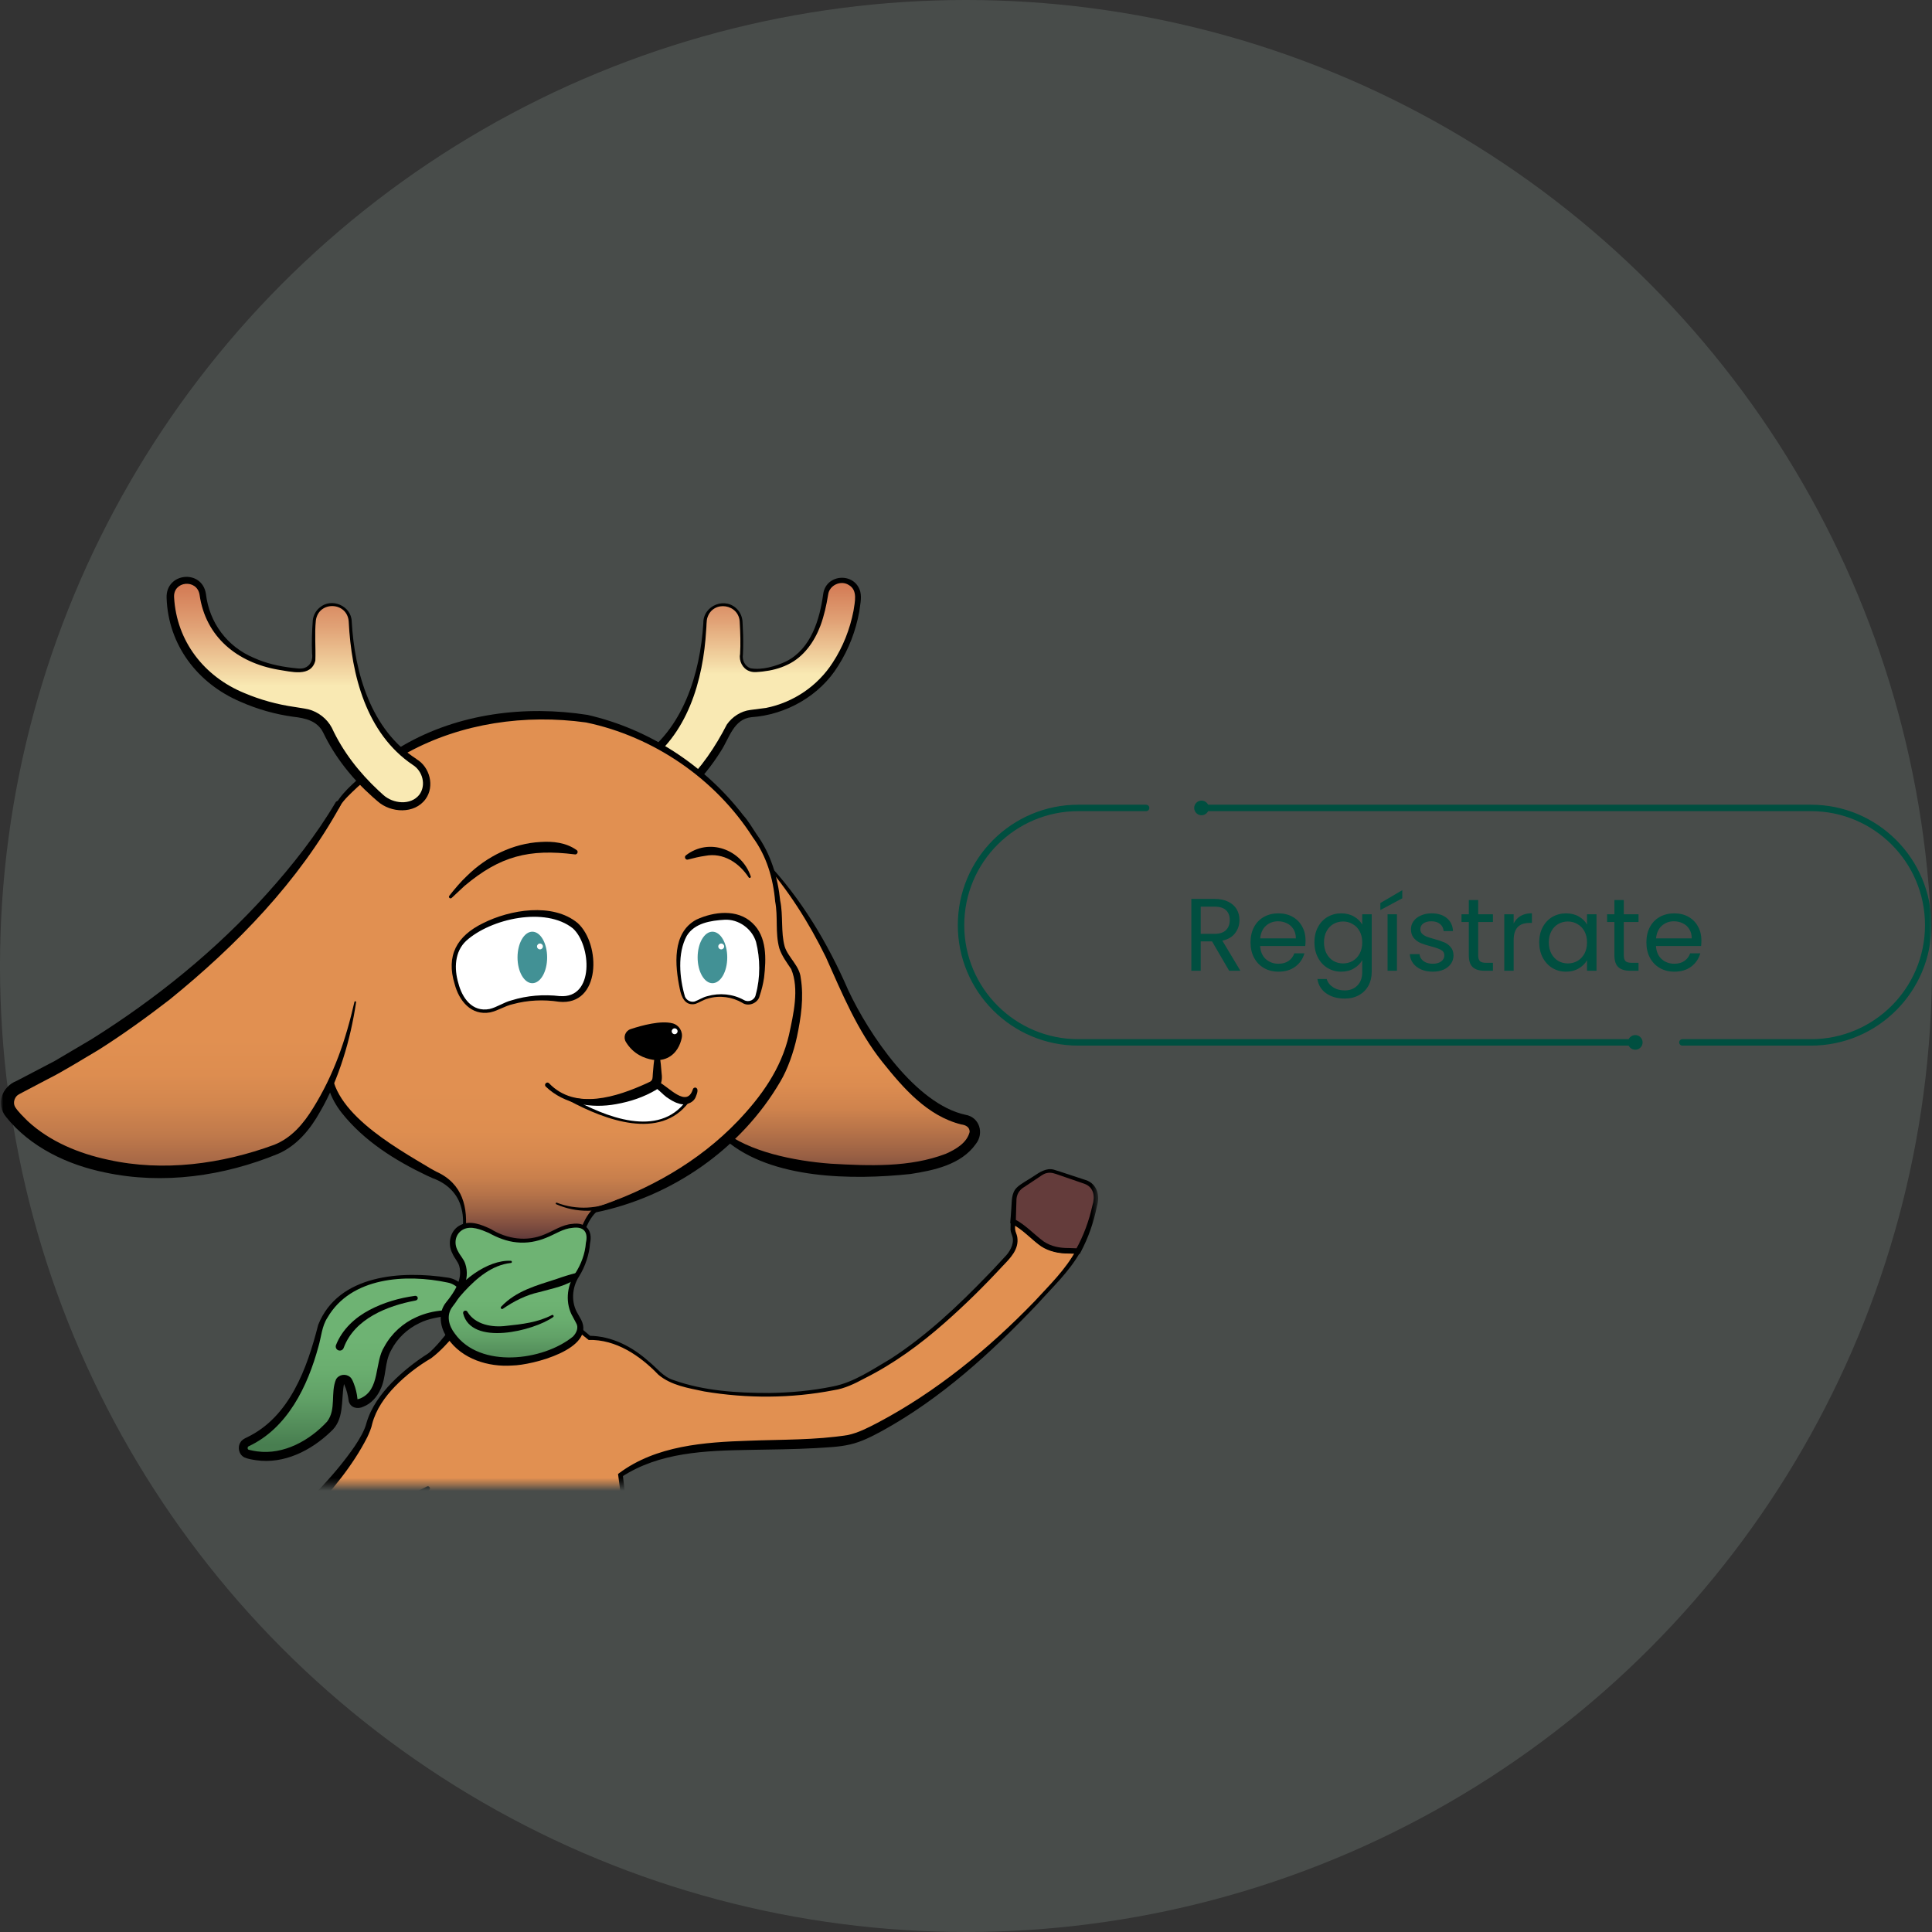 <svg width="300" height="300" viewBox="0 0 300 300" fill="none" xmlns="http://www.w3.org/2000/svg">
<rect x="0" y="0" width="300" height="300" fill="#333333" stroke="none"/>
<circle cx="150" cy="150" r="150" fill="#C4DDD1" fill-opacity="0.15"/>
<mask id="mask0_1026_2796" style="mask-type:alpha" maskUnits="userSpaceOnUse" x="0" y="0" width="300" height="300">
<rect width="300" height="300" fill="#D9D9D9"/>
</mask>
<g mask="url(#mask0_1026_2796)">
<path d="M253.24 161.863H167.433C157.379 161.863 149.229 153.713 149.229 143.659V143.659C149.229 133.606 157.379 125.455 167.433 125.455H177.967M261.241 161.863H281.209C291.263 161.863 299.413 153.713 299.413 143.659V143.659C299.413 133.606 291.263 125.455 281.209 125.455H186.898" stroke="#004F40" stroke-linecap="round"/>
<ellipse cx="186.572" cy="125.455" rx="1.138" ry="1.138" fill="#004F40"/>
<circle cx="253.923" cy="161.863" r="1.138" fill="#004F40"/>
<path d="M190.862 150.737L188.206 146.177H186.446V150.737H184.99V139.585H188.59C189.433 139.585 190.142 139.729 190.718 140.017C191.305 140.305 191.742 140.694 192.03 141.185C192.318 141.676 192.462 142.236 192.462 142.865C192.462 143.633 192.238 144.31 191.79 144.897C191.353 145.484 190.692 145.873 189.806 146.065L192.606 150.737H190.862ZM186.446 145.009H188.59C189.38 145.009 189.972 144.817 190.366 144.433C190.761 144.038 190.958 143.516 190.958 142.865C190.958 142.204 190.761 141.692 190.366 141.329C189.982 140.966 189.39 140.785 188.59 140.785H186.446V145.009ZM202.725 146.017C202.725 146.294 202.709 146.588 202.677 146.897H195.669C195.722 147.761 196.015 148.438 196.549 148.929C197.093 149.409 197.749 149.649 198.517 149.649C199.146 149.649 199.669 149.505 200.085 149.217C200.511 148.918 200.81 148.524 200.981 148.033H202.549C202.314 148.876 201.845 149.564 201.141 150.097C200.437 150.62 199.562 150.881 198.517 150.881C197.685 150.881 196.938 150.694 196.277 150.321C195.626 149.948 195.114 149.42 194.741 148.737C194.367 148.044 194.181 147.244 194.181 146.337C194.181 145.43 194.362 144.636 194.725 143.953C195.087 143.27 195.594 142.748 196.245 142.385C196.906 142.012 197.663 141.825 198.517 141.825C199.349 141.825 200.085 142.006 200.725 142.369C201.365 142.732 201.855 143.233 202.197 143.873C202.549 144.502 202.725 145.217 202.725 146.017ZM201.221 145.713C201.221 145.158 201.098 144.684 200.853 144.289C200.607 143.884 200.271 143.58 199.845 143.377C199.429 143.164 198.965 143.057 198.453 143.057C197.717 143.057 197.087 143.292 196.565 143.761C196.053 144.23 195.759 144.881 195.685 145.713H201.221ZM208.263 141.825C209.02 141.825 209.681 141.99 210.247 142.321C210.823 142.652 211.249 143.068 211.527 143.569V141.969H212.999V150.929C212.999 151.729 212.828 152.438 212.487 153.057C212.145 153.686 211.655 154.177 211.015 154.529C210.385 154.881 209.649 155.057 208.807 155.057C207.655 155.057 206.695 154.785 205.927 154.241C205.159 153.697 204.705 152.956 204.567 152.017H206.007C206.167 152.55 206.497 152.977 206.999 153.297C207.5 153.628 208.103 153.793 208.807 153.793C209.607 153.793 210.257 153.542 210.759 153.041C211.271 152.54 211.527 151.836 211.527 150.929V149.089C211.239 149.601 210.812 150.028 210.247 150.369C209.681 150.71 209.02 150.881 208.263 150.881C207.484 150.881 206.775 150.689 206.135 150.305C205.505 149.921 205.009 149.382 204.647 148.689C204.284 147.996 204.103 147.206 204.103 146.321C204.103 145.425 204.284 144.641 204.647 143.969C205.009 143.286 205.505 142.758 206.135 142.385C206.775 142.012 207.484 141.825 208.263 141.825ZM211.527 146.337C211.527 145.676 211.393 145.1 211.127 144.609C210.86 144.118 210.497 143.745 210.039 143.489C209.591 143.222 209.095 143.089 208.551 143.089C208.007 143.089 207.511 143.217 207.063 143.473C206.615 143.729 206.257 144.102 205.991 144.593C205.724 145.084 205.591 145.66 205.591 146.321C205.591 146.993 205.724 147.58 205.991 148.081C206.257 148.572 206.615 148.95 207.063 149.217C207.511 149.473 208.007 149.601 208.551 149.601C209.095 149.601 209.591 149.473 210.039 149.217C210.497 148.95 210.86 148.572 211.127 148.081C211.393 147.58 211.527 146.998 211.527 146.337ZM216.915 141.969V150.737H215.459V141.969H216.915ZM217.747 139.489L214.339 141.313V140.225L217.747 138.225V139.489ZM222.501 150.881C221.829 150.881 221.226 150.769 220.693 150.545C220.159 150.31 219.738 149.99 219.429 149.585C219.119 149.169 218.949 148.694 218.917 148.161H220.421C220.463 148.598 220.666 148.956 221.029 149.233C221.402 149.51 221.887 149.649 222.485 149.649C223.039 149.649 223.477 149.526 223.797 149.281C224.117 149.036 224.277 148.726 224.277 148.353C224.277 147.969 224.106 147.686 223.765 147.505C223.423 147.313 222.895 147.126 222.181 146.945C221.53 146.774 220.997 146.604 220.581 146.433C220.175 146.252 219.823 145.99 219.525 145.649C219.237 145.297 219.093 144.838 219.093 144.273C219.093 143.825 219.226 143.414 219.493 143.041C219.759 142.668 220.138 142.374 220.629 142.161C221.119 141.937 221.679 141.825 222.309 141.825C223.279 141.825 224.063 142.07 224.661 142.561C225.258 143.052 225.578 143.724 225.621 144.577H224.165C224.133 144.118 223.946 143.75 223.605 143.473C223.274 143.196 222.826 143.057 222.261 143.057C221.738 143.057 221.322 143.169 221.013 143.393C220.703 143.617 220.549 143.91 220.549 144.273C220.549 144.561 220.639 144.801 220.821 144.993C221.013 145.174 221.247 145.324 221.525 145.441C221.813 145.548 222.207 145.67 222.709 145.809C223.338 145.98 223.85 146.15 224.245 146.321C224.639 146.481 224.975 146.726 225.253 147.057C225.541 147.388 225.69 147.82 225.701 148.353C225.701 148.833 225.567 149.265 225.301 149.649C225.034 150.033 224.655 150.337 224.165 150.561C223.685 150.774 223.13 150.881 222.501 150.881ZM229.532 143.169V148.337C229.532 148.764 229.623 149.068 229.804 149.249C229.985 149.42 230.3 149.505 230.748 149.505H231.82V150.737H230.508C229.697 150.737 229.089 150.55 228.684 150.177C228.279 149.804 228.076 149.19 228.076 148.337V143.169H226.94V141.969H228.076V139.761H229.532V141.969H231.82V143.169H229.532ZM235.04 143.393C235.296 142.892 235.659 142.502 236.128 142.225C236.608 141.948 237.189 141.809 237.872 141.809V143.313H237.488C235.856 143.313 235.04 144.198 235.04 145.969V150.737H233.584V141.969H235.04V143.393ZM239.009 146.321C239.009 145.425 239.19 144.641 239.553 143.969C239.916 143.286 240.412 142.758 241.041 142.385C241.681 142.012 242.39 141.825 243.169 141.825C243.937 141.825 244.604 141.99 245.169 142.321C245.734 142.652 246.156 143.068 246.433 143.569V141.969H247.905V150.737H246.433V149.105C246.145 149.617 245.713 150.044 245.137 150.385C244.572 150.716 243.91 150.881 243.153 150.881C242.374 150.881 241.67 150.689 241.041 150.305C240.412 149.921 239.916 149.382 239.553 148.689C239.19 147.996 239.009 147.206 239.009 146.321ZM246.433 146.337C246.433 145.676 246.3 145.1 246.033 144.609C245.766 144.118 245.404 143.745 244.945 143.489C244.497 143.222 244.001 143.089 243.457 143.089C242.913 143.089 242.417 143.217 241.969 143.473C241.521 143.729 241.164 144.102 240.897 144.593C240.63 145.084 240.497 145.66 240.497 146.321C240.497 146.993 240.63 147.58 240.897 148.081C241.164 148.572 241.521 148.95 241.969 149.217C242.417 149.473 242.913 149.601 243.457 149.601C244.001 149.601 244.497 149.473 244.945 149.217C245.404 148.95 245.766 148.572 246.033 148.081C246.3 147.58 246.433 146.998 246.433 146.337ZM252.141 143.169V148.337C252.141 148.764 252.232 149.068 252.413 149.249C252.595 149.42 252.909 149.505 253.357 149.505H254.429V150.737H253.117C252.307 150.737 251.699 150.55 251.293 150.177C250.888 149.804 250.685 149.19 250.685 148.337V143.169H249.549V141.969H250.685V139.761H252.141V141.969H254.429V143.169H252.141ZM264.194 146.017C264.194 146.294 264.178 146.588 264.146 146.897H257.138C257.191 147.761 257.484 148.438 258.018 148.929C258.562 149.409 259.218 149.649 259.986 149.649C260.615 149.649 261.138 149.505 261.554 149.217C261.98 148.918 262.279 148.524 262.45 148.033H264.018C263.783 148.876 263.314 149.564 262.61 150.097C261.906 150.62 261.031 150.881 259.986 150.881C259.154 150.881 258.407 150.694 257.746 150.321C257.095 149.948 256.583 149.42 256.21 148.737C255.836 148.044 255.65 147.244 255.65 146.337C255.65 145.43 255.831 144.636 256.194 143.953C256.556 143.27 257.063 142.748 257.714 142.385C258.375 142.012 259.132 141.825 259.986 141.825C260.818 141.825 261.554 142.006 262.194 142.369C262.834 142.732 263.324 143.233 263.666 143.873C264.018 144.502 264.194 145.217 264.194 146.017ZM262.69 145.713C262.69 145.158 262.567 144.684 262.322 144.289C262.076 143.884 261.74 143.58 261.314 143.377C260.898 143.164 260.434 143.057 259.922 143.057C259.186 143.057 258.556 143.292 258.034 143.761C257.522 144.23 257.228 144.881 257.154 145.713H262.69Z" fill="#004F40"/>
<mask id="mask1_1026_2796" style="mask-type:luminance" maskUnits="userSpaceOnUse" x="0" y="79" width="171" height="152">
<path d="M170.503 79.079H0V230.54H170.503V79.079Z" fill="white"/>
</mask>
<g mask="url(#mask1_1026_2796)">
<path d="M99.489 118.323C102.595 116.366 108.807 110.702 109.492 96.513C109.563 95.033 110.799 93.873 112.284 93.873C113.762 93.873 114.99 95.019 115.075 96.492C115.175 98.121 115.24 100.213 115.111 101.885C115.011 103.138 116.061 104.191 117.324 104.113C121.915 103.835 126.856 102.049 128.205 92.286C128.377 91.034 129.441 90.102 130.712 90.102C132.154 90.102 133.31 91.297 133.239 92.727C133.003 97.787 129.362 109.791 116.817 110.773C115.097 110.908 113.633 112.054 112.898 113.612C111.748 116.06 109.385 119.952 104.815 123.916C103.587 124.983 101.917 125.467 100.339 125.069C99.296 124.805 98.275 124.186 97.811 122.842C97.226 121.148 97.968 119.284 99.489 118.323Z" fill="url(#paint0_linear_1026_2796)"/>
<path d="M99.146 117.796C106.065 113.321 108.721 104.618 109.213 96.769C109.156 93.973 112.733 92.571 114.568 94.713C115.039 95.239 115.289 95.965 115.304 96.648C115.382 97.965 115.425 99.281 115.396 100.605L115.361 101.594C115.211 102.519 115.646 103.43 116.524 103.764C118.274 104.106 120.466 103.451 122.051 102.711C125.942 100.761 127.291 96.2 127.834 92.187C128.305 89.063 132.775 88.835 133.589 91.888C133.831 92.912 133.539 93.994 133.424 95.004C132.875 97.972 131.789 100.832 130.154 103.387C127.32 108.019 122.065 111.001 116.682 111.364C113.904 111.663 113.254 114.609 111.962 116.594C110.548 118.871 108.849 120.97 106.929 122.834C105.9 123.774 104.979 124.827 103.644 125.382C101.624 126.286 98.753 125.859 97.568 123.809C96.333 121.788 97.161 118.985 99.153 117.789L99.146 117.796ZM99.817 118.857C96.283 121.44 99.139 125.908 103.137 124.222C104.258 123.752 105.129 122.749 106.029 121.931C108.906 119.234 111.077 115.968 112.869 112.495C113.704 111.3 115.039 110.417 116.532 110.239C116.881 110.197 118.631 109.962 118.945 109.926C123.193 109.08 126.984 106.518 129.326 102.853C130.904 100.441 131.982 97.68 132.532 94.848C132.725 93.496 133.246 91.653 131.782 90.828C130.554 90.052 128.791 90.87 128.598 92.308C128.334 93.944 127.977 95.588 127.398 97.153C126.449 99.658 124.785 102.042 122.293 103.209C121.073 103.807 119.744 104.127 118.416 104.276C117.724 104.333 117.01 104.476 116.346 104.205C115.296 103.814 114.718 102.618 114.918 101.572C115.011 99.943 114.961 98.306 114.868 96.677C114.832 93.773 110.748 93.126 109.849 95.894C109.677 96.371 109.72 97.267 109.656 97.794C109.206 105.65 106.743 114.267 99.817 118.871V118.857Z" fill="black"/>
<path d="M118.224 133.252C118.224 133.252 125.349 140.247 130.611 152.621C132.703 157.531 135.459 162.149 138.944 166.198C142.078 169.842 145.948 173.264 149.775 173.898C151.003 174.097 151.731 175.363 151.231 176.502C150.146 178.95 146.119 182.237 132.161 181.803C132.161 181.803 117.41 181.803 111.862 175.598C111.862 175.598 106.722 149.433 118.224 133.252Z" fill="url(#paint1_linear_1026_2796)"/>
<path d="M118.209 133.095C118.295 133.11 118.409 133.209 118.474 133.273C118.545 133.337 118.809 133.615 118.88 133.686C124.385 139.471 128.548 146.466 131.711 153.746C134.895 160.57 142.199 171.464 149.939 173.108C152.109 173.485 152.852 175.983 151.517 177.648C149.246 180.864 144.969 181.746 141.357 182.301C132.403 183.248 119.816 183.148 112.676 177.029C112.276 176.609 111.905 176.175 111.519 175.755C110.884 172.09 110.57 168.404 110.455 164.704C110.234 153.817 111.634 142.125 118.209 133.088V133.095ZM118.238 133.401C110.241 145.726 109.956 161.445 112.219 175.52C116.167 178.822 123.314 180.28 129.012 180.7C134.931 181.035 141.264 181.305 146.861 179.163C148.418 178.473 150.139 177.477 150.567 175.769C150.581 175.001 149.932 174.687 149.26 174.602C143.984 173.286 140.25 168.945 137.008 164.896C133.11 160.015 130.747 154.222 128.227 148.601C125.592 143.236 122.358 138.112 118.374 133.636L118.245 133.494C118.231 133.48 118.188 133.43 118.195 133.437C118.195 133.437 118.224 133.43 118.238 133.401Z" fill="black"/>
<path d="M52.145 125.652C52.409 125.033 52.766 124.457 53.216 123.944C56.179 120.579 68.481 108.546 90.578 111.492C90.578 111.492 107.864 114.018 118.052 131.082C119.316 133.195 120.144 135.543 120.501 137.977C120.787 139.941 121.087 142.246 121.073 143.321C121.03 147.007 121.437 147.633 123.236 150.152C125.042 152.671 123.571 162.804 120.53 167.593C120.53 167.593 112.59 182.7 92.385 187.909C92.385 187.909 91.342 188.741 90.443 191.125C89.707 193.075 88.465 194.79 86.816 196.078C82.81 199.201 77.077 198.789 73.557 195.124C72.457 193.978 71.929 192.413 72.086 190.833C72.336 188.371 71.993 184.557 68.024 182.693C68.024 182.693 49.082 174.061 51.245 164.889L49.089 164.426C42.699 163.06 39.136 156.222 41.685 150.223L52.145 125.645V125.652Z" fill="url(#paint2_linear_1026_2796)"/>
<path d="M51.809 125.517C52.823 123.233 54.908 121.653 56.686 119.974C58.535 118.373 60.556 116.957 62.669 115.711C71.237 110.773 81.525 109.499 91.228 111.008C100.817 113.2 109.463 118.85 115.418 126.606C116.153 127.381 116.91 128.712 117.517 129.594C119.681 132.59 120.78 136.234 121.151 139.87C121.63 142.14 121.23 144.758 121.844 146.971C122.351 148.629 124.157 149.967 124.336 151.831C124.843 154.898 124.379 158.022 123.743 161.032C123.243 163.338 122.315 166.035 121.166 167.949C115.061 178.409 104.294 185.859 92.456 188.271L92.592 188.2C92.171 188.57 91.771 189.147 91.45 189.702C90.536 191.509 89.858 193.523 88.372 194.982C84.588 199.251 77.534 199.458 73.557 195.359C72.543 194.398 71.958 193.032 71.872 191.644C71.879 190.278 72.022 188.976 71.658 187.66C71.123 185.361 69.388 183.739 67.224 182.963L66.289 182.543C61.327 180.181 56.536 177.178 53.066 172.809C51.345 170.624 50.096 167.621 50.953 164.839L51.181 165.195L49.739 164.882L49.018 164.725C45.812 164.014 42.949 161.786 41.614 158.776C40.514 156.499 40.321 153.824 40.993 151.404C41.856 148.914 50.61 128.449 51.816 125.524L51.809 125.517ZM52.48 125.802C51.217 128.797 42.428 148.992 41.528 151.547C41.142 152.92 41.042 154.4 41.242 155.809C41.878 160.207 45.498 163.644 49.86 164.305C50.11 164.362 51.381 164.619 51.567 164.668C50.367 172.14 61.362 178.139 66.86 181.447L67.738 181.931C71.858 183.774 72.751 187.524 72.244 191.63C72.451 195.772 77.27 198.162 81.018 197.992C85.074 197.871 88.644 194.982 90.043 191.267C90.543 189.944 91.078 188.67 92.149 187.631C92.164 187.595 92.264 187.574 92.292 187.56C100.617 184.835 108.478 180.444 114.554 174.09C118.224 170.247 121.287 165.971 122.508 160.726C123.193 157.538 124.143 153.553 122.858 150.486C122.215 149.505 121.423 148.501 121.009 147.242C120.345 144.78 120.837 142.446 120.366 139.969C120.059 136.39 119.031 132.918 116.882 130C111.113 120.956 101.495 114.367 90.993 112.182C81.582 110.88 71.687 112.267 63.297 116.85C60.156 118.529 57.143 120.564 54.601 123.076C53.766 123.895 52.93 124.713 52.473 125.802H52.48Z" fill="black"/>
<path d="M52.509 124.798C52.509 124.798 38.872 151.163 2.566 168.973C1.152 169.671 0.717 171.478 1.681 172.716C4.337 176.118 10.884 181.739 25.264 182.017C25.264 182.017 34.138 181.91 42.42 178.644C44.47 177.833 46.255 176.481 47.568 174.716C49.889 171.599 53.316 165.579 55.172 155.589" fill="url(#paint3_linear_1026_2796)"/>
<path d="M52.909 125.012C46.397 136.86 36.773 146.758 26.32 155.233C22.879 157.894 18.952 160.726 15.289 163.032C13.104 164.32 9.734 166.412 7.485 167.529L3.494 169.628L3.001 169.891C2.287 170.226 1.959 171.179 2.33 171.862C2.823 172.659 3.658 173.428 4.315 174.097C7.757 177.27 12.226 179.106 16.767 180.081C25.349 181.995 34.41 180.764 42.585 177.761C45.291 176.68 47.154 174.467 48.654 172.005C50.196 169.521 51.488 166.86 52.53 164.099C53.573 161.338 54.373 158.478 55.036 155.581C55.051 155.51 55.122 155.468 55.194 155.482C55.265 155.496 55.308 155.56 55.294 155.631C54.851 158.577 54.201 161.509 53.287 164.362C52.38 167.223 51.224 170.019 49.696 172.638C48.189 175.349 46.126 177.875 43.206 179.156C34.767 182.636 25.306 183.981 16.339 182.067C10.527 180.892 4.686 178.139 0.924 173.414C-0.661 171.443 0.295 168.724 2.594 167.835C3.937 167.13 7.207 165.423 8.499 164.747C9.691 164.049 12.99 162.092 14.232 161.359C24.264 155.069 33.531 147.562 41.464 138.753C45.419 134.355 49.125 129.651 52.116 124.585C52.245 124.371 52.523 124.3 52.737 124.428C52.944 124.549 53.023 124.813 52.909 125.026V125.012Z" fill="black"/>
<path d="M69.566 198.782C65.625 198.063 54.608 196.853 50.317 204.695C49.931 205.399 49.681 206.161 49.51 206.943C48.832 210.11 46.033 220.606 38.365 223.943C37.515 224.313 37.572 225.544 38.472 225.786C41.164 226.512 45.733 226.612 50.817 221.816C51.759 220.926 52.309 219.695 52.359 218.407C52.402 217.297 52.495 215.888 52.702 214.785C52.83 214.102 53.78 213.988 54.065 214.629C54.387 215.347 54.708 216.287 54.801 217.297C54.844 217.745 55.251 218.058 55.693 217.952C56.836 217.681 58.763 216.628 59.227 212.622C59.349 211.569 59.62 210.537 60.099 209.591C60.948 207.911 62.647 205.712 65.939 204.567C66.838 204.254 67.774 204.062 68.723 203.969C70.037 203.841 73.1 203.286 72.193 200.895C71.772 199.778 70.744 198.995 69.566 198.782Z" fill="url(#paint4_linear_1026_2796)"/>
<path d="M69.502 199.152C63.04 197.778 54.508 198.291 50.852 204.595C49.967 205.94 49.896 207.598 49.439 209.121C47.775 215.248 44.655 221.773 38.586 224.591C38.379 224.719 38.422 225.096 38.651 225.124L38.829 225.167C39.2 225.245 39.579 225.338 39.95 225.373C44.048 225.921 48.075 223.694 50.795 220.741C52.259 218.82 51.274 216.287 52.195 214.145C52.645 213.426 53.673 213.262 54.337 213.81C54.651 214.052 54.794 214.479 54.929 214.806C55.229 215.582 55.436 216.407 55.508 217.24C55.508 217.268 55.529 217.276 55.529 217.276C55.665 217.247 55.8 217.204 55.929 217.155C59.099 215.817 58.085 211.583 59.699 209.071C60.798 207.057 62.59 205.435 64.675 204.517C65.96 203.933 67.36 203.592 68.759 203.485C69.837 203.343 71.387 203.151 71.858 202.076C72.201 200.731 70.816 199.372 69.495 199.152H69.502ZM69.637 198.404C71.408 198.689 73.186 200.418 72.686 202.354C72.215 203.642 70.865 204.026 69.709 204.296C68.138 204.524 66.546 204.73 65.118 205.456C63.247 206.339 61.698 207.812 60.755 209.626C59.649 211.554 60.049 213.81 59.035 215.838C58.528 216.906 57.657 217.945 56.436 218.421C55.55 218.862 54.444 218.628 54.158 217.603C54.023 216.628 53.844 215.852 53.444 214.97C53.409 214.885 53.409 214.899 53.416 214.906C53.437 214.92 53.416 214.906 53.409 214.913C53.43 214.913 53.43 214.842 53.394 215.027C52.952 217.482 53.501 220.435 51.359 222.306C48.325 225.231 44.105 227.38 39.764 226.74C39.165 226.647 38.515 226.555 37.951 226.306C37.087 225.879 36.823 224.705 37.365 223.922C37.572 223.58 37.951 223.381 38.294 223.217C44.991 220.051 47.697 212.437 49.41 205.72C52.538 197.871 62.383 197.273 69.63 198.404H69.637Z" fill="black"/>
<path d="M64.547 201.941C60.134 202.759 55.044 204.78 53.373 209.277C53.266 209.619 52.887 209.804 52.545 209.676C52.209 209.555 52.045 209.178 52.18 208.843C53.137 206.424 55.122 204.595 57.378 203.407C59.599 202.247 61.983 201.55 64.461 201.215C64.661 201.194 64.839 201.329 64.868 201.528C64.897 201.728 64.746 201.913 64.547 201.934V201.941Z" fill="black"/>
<path d="M86.873 155.112C88.979 155.404 90.935 153.966 91.356 151.888C91.492 151.212 91.563 150.508 91.563 149.796C91.563 149.583 91.556 149.376 91.542 149.17C91.478 148.053 91.235 146.978 90.842 145.975C90.207 144.36 88.915 143.086 87.265 142.524C84.952 141.741 81.989 141.634 78.912 142.374C76.42 142.979 74.249 144.047 72.614 145.363C71.279 146.438 70.451 148.053 70.444 149.768C70.444 149.775 70.444 149.782 70.444 149.796C70.444 151.703 70.958 153.496 71.85 155.034C71.858 155.048 71.865 155.062 71.872 155.069C72.936 156.898 75.285 157.524 77.17 156.556C79.133 155.546 81.639 154.941 84.381 154.941C85.23 154.941 86.066 154.998 86.865 155.112H86.873Z" fill="white"/>
<path d="M86.937 154.671C92.349 155.098 91.814 146.729 88.95 144.153C84.674 140.752 76.227 142.631 72.4 146.082C70.587 147.761 70.501 150.408 71.172 152.657C71.758 154.969 73.336 157.204 76.013 156.677C77.148 156.421 78.255 155.624 79.433 155.332C81.846 154.578 84.424 154.379 86.944 154.678L86.937 154.671ZM86.816 155.553C84.431 155.183 81.953 155.29 79.619 155.93C78.369 156.208 77.391 156.919 76.113 157.204C73.15 157.737 71.287 155.404 70.601 152.813C69.23 148.387 70.937 145.342 74.999 143.356C79.176 141.243 85.83 140.112 89.707 143.335C93.334 146.637 93.32 156.193 86.816 155.553Z" fill="black"/>
<path d="M96.205 186.927C93.113 188.343 89.472 188.371 86.373 186.998C86.309 186.969 86.273 186.891 86.302 186.827C86.331 186.756 86.409 186.727 86.473 186.756C89.472 187.93 92.999 187.759 95.855 186.286C96.283 186.03 96.662 186.699 96.205 186.927Z" fill="black"/>
<path d="M82.66 152.671C83.93 152.671 84.959 150.881 84.959 148.672C84.959 146.463 83.93 144.673 82.66 144.673C81.391 144.673 80.361 146.463 80.361 148.672C80.361 150.881 81.391 152.671 82.66 152.671Z" fill="#429195"/>
<path d="M115.418 155.51C116.253 155.987 117.31 155.61 117.61 154.699V154.678C118.088 153.219 118.359 151.561 118.359 149.796C118.359 148.7 118.252 147.64 118.06 146.644C117.538 143.94 115.047 142.061 112.298 142.296C111.412 142.367 110.506 142.517 109.592 142.737C107.564 143.228 105.986 144.844 105.622 146.893C105.458 147.811 105.372 148.786 105.372 149.796C105.372 151.575 105.651 153.247 106.129 154.713C106.429 155.631 107.5 156.03 108.342 155.546C109.392 154.941 110.613 154.592 111.912 154.592C113.212 154.592 114.39 154.927 115.425 155.517L115.418 155.51Z" fill="white"/>
<path d="M115.539 155.297C116.275 155.695 117.21 155.29 117.353 154.436C118.088 151.817 118.052 148.843 117.396 146.26C116.767 144.21 114.69 142.709 112.533 142.816C110.377 142.944 107.864 143.314 106.636 145.32C105.165 148.039 105.508 151.846 106.357 154.742C106.579 155.325 107.271 155.674 107.878 155.51C108.506 155.275 109.156 154.841 109.834 154.685C111.705 154.144 113.804 154.322 115.525 155.29L115.539 155.297ZM115.289 155.731C113.711 154.799 111.727 154.514 109.949 155.055C109.228 155.226 108.678 155.638 107.978 155.887C106.379 156.243 105.8 154.806 105.551 153.525C104.808 149.924 104.315 144.844 108.142 142.794C110.834 141.549 114.483 141.108 116.81 143.307C119.131 145.449 118.973 148.935 118.645 151.803C118.502 152.764 118.274 153.71 117.96 154.628C117.731 155.738 116.26 156.378 115.289 155.731Z" fill="black"/>
<path d="M110.627 152.671C111.897 152.671 112.926 150.881 112.926 148.672C112.926 146.463 111.897 144.673 110.627 144.673C109.357 144.673 108.328 146.463 108.328 148.672C108.328 150.881 109.357 152.671 110.627 152.671Z" fill="#429195"/>
<path d="M106.957 170.489C106.957 170.489 103.423 179.455 86.98 169.984C86.98 169.984 93.477 171.841 96.383 170.525C96.383 170.525 101.795 168.838 101.895 168.269C101.895 168.269 104.487 172.282 106.95 170.496L106.957 170.489Z" fill="white"/>
<path d="M160.892 192.399C159.913 191.481 158.578 190.349 157.314 189.666L157.272 190.527C157.25 190.904 157.322 191.281 157.472 191.63C158.178 193.274 156.665 195.017 156.665 195.017C143.099 209.875 136.166 212.643 132.389 214.636C131.397 215.155 130.355 215.39 128.841 215.682C117.76 217.802 104.444 215.81 102.259 213.127C101.645 212.366 99.41 210.622 98.618 210.053C95.241 207.612 91.514 207.733 91.514 207.733C90.886 207.214 89.501 206.075 89.501 206.075L70.451 205.968C68.388 207.776 65.611 223.31 64.525 229.821C64.247 231.5 63.783 233.137 63.126 234.702C58.15 246.55 48.054 284.513 48.054 284.513C47.982 284.84 47.911 285.16 47.84 285.488C61.341 300.495 92.992 289.586 101.424 286.306C101.081 285.296 100.881 284.25 100.824 283.189C98.897 247.269 96.348 229.038 96.348 229.038C105.215 222.918 116.403 225.153 130.205 223.843C131.675 223.701 133.346 223.203 134.717 222.541C151.838 214.194 165.925 196.604 165.925 196.604C166.489 195.843 166.975 195.067 167.41 194.284C166.703 194.27 165.875 194.242 165.083 194.199C163.519 194.114 162.034 193.48 160.892 192.413V192.399Z" fill="url(#paint5_linear_1026_2796)"/>
<path d="M160.649 192.662C159.563 191.651 158.414 190.684 157.143 189.986L157.664 189.695C157.657 190.1 157.593 190.563 157.628 190.89C157.664 191.31 157.885 191.63 157.957 192.071C158.278 194.014 156.85 195.38 155.643 196.64C152.795 199.721 149.803 202.667 146.647 205.442C142.87 208.772 138.751 211.782 134.224 214.045C132.76 214.835 131.154 215.625 129.483 215.867C122.865 217.155 116.017 217.176 109.37 216.066C106.907 215.539 104.23 215.148 102.23 213.461C99.396 210.516 95.648 207.954 91.406 208.068L91.314 207.997L89.286 206.36L89.507 206.438L70.458 206.36L70.708 206.267C70.201 206.787 69.851 207.669 69.573 208.374C68.673 210.786 68.052 213.298 67.474 215.803C66.289 220.855 65.482 225.95 64.575 231.059C64.225 232.76 63.59 234.418 62.962 236.019C60.534 242.466 58.713 249.14 56.836 255.765C54.201 265.379 51.324 276.145 48.361 285.609C48.361 285.616 48.239 285.146 48.239 285.153C59.056 294.653 74.714 292.789 87.787 289.893C92.342 288.825 96.861 287.53 101.295 285.993C101.302 285.993 101.102 286.178 101.102 286.178L101.088 286.434C100.346 284.463 100.403 281.325 100.253 279.219L99.832 272.039C98.882 257.701 97.925 243.334 95.997 229.088L95.969 228.881L96.147 228.746C101.881 224.47 109.385 223.936 116.267 223.715C121.379 223.516 126.613 223.63 131.654 222.833C133.296 222.477 134.767 221.709 136.259 220.933C145.355 216.137 153.494 209.47 160.641 202.076C162.955 199.564 165.468 197.131 167.103 194.114C167.103 194.099 167.41 194.64 167.41 194.64L165.654 194.576C163.84 194.605 161.977 193.936 160.656 192.669L160.649 192.662ZM161.134 192.142C162.355 193.309 163.99 193.872 165.682 193.857L167.417 193.921L168.01 193.943L167.724 194.448C166.003 197.501 163.404 199.906 161.091 202.496C153.916 210.039 146.155 217.14 136.944 222.207C135.388 223.046 133.753 223.9 132.004 224.292C130.226 224.712 128.498 224.733 126.713 224.861C123.229 225.053 119.759 225.075 116.303 225.139C109.52 225.252 102.395 225.509 96.554 229.316C96.554 229.316 96.704 228.96 96.704 228.981C98.389 243.284 99.596 257.615 100.51 271.982L100.945 279.162C101.11 281.233 101.038 284.541 101.866 286.498C97.411 288.42 92.827 290.035 88.144 291.309C75.728 294.639 56.3 297.492 47.447 285.829L47.29 285.609L47.325 285.374C50.138 271.783 54.465 258.675 58.813 245.525C60.184 241.441 61.683 237.364 63.326 233.379C64.218 230.952 64.454 228.376 64.954 225.843C65.903 220.748 66.846 215.646 68.166 210.622C68.709 208.922 68.995 207.1 70.201 205.691L70.294 205.599H70.444L89.493 205.727H89.622L89.714 205.805L91.706 207.491L91.492 207.42C95.005 207.456 98.154 209.099 100.71 211.384C102.016 212.408 102.944 213.81 104.629 214.315C109.335 215.988 114.447 216.301 119.416 216.301C122.75 216.258 126.092 215.952 129.355 215.283C132.618 214.643 135.438 212.665 138.272 211.014C143.877 207.392 148.775 202.766 153.394 197.97C154.266 197.095 155.115 196.127 155.965 195.231C156.75 194.469 157.457 193.26 157.25 192.178C157.179 191.794 156.936 191.367 156.914 190.947C156.9 190.235 156.95 189.723 156.957 189.061C158.514 189.865 159.885 190.961 161.127 192.128L161.134 192.142Z" fill="black"/>
<path d="M168.488 183.525L163.84 181.96C163.112 181.711 162.305 181.817 161.662 182.237L158.628 184.216C157.957 184.657 157.536 185.39 157.493 186.187L157.314 189.673C158.578 190.356 159.913 191.488 160.891 192.406C162.034 193.473 163.512 194.106 165.082 194.192C165.882 194.235 166.71 194.263 167.41 194.277C169.066 191.289 169.816 188.279 170.159 186.336C170.373 185.119 169.666 183.924 168.488 183.525Z" fill="#643C3B"/>
<path d="M168.388 183.817L164.447 182.458C163.811 182.237 163.226 181.995 162.569 182.152C162.012 182.23 161.334 182.828 160.856 183.113L159.128 184.265C158.235 184.763 157.793 185.539 157.828 186.564L157.793 187.603L157.735 189.68C157.735 189.723 157.514 189.289 157.514 189.296C159.256 190.193 160.541 191.659 162.084 192.79C163.247 193.559 164.59 193.808 165.975 193.793L167.403 193.843C167.481 193.829 167.017 194.064 167.039 194.064C168.245 191.929 169.102 189.581 169.63 187.183C170.059 185.809 169.873 184.358 168.388 183.817ZM168.588 183.234C170.394 183.831 170.83 185.696 170.323 187.332C169.823 189.816 168.988 192.235 167.781 194.477L167.66 194.704H167.403L167.388 194.697L165.946 194.647C164.461 194.662 162.89 194.348 161.634 193.509C160.084 192.406 158.814 190.912 157.121 190.043L156.879 189.915C156.879 189.873 157.043 187.709 157.043 187.574C157.121 186.528 157.043 185.233 157.885 184.415C158.428 183.838 159.892 183.077 160.534 182.622C161.42 182.024 162.483 181.319 163.612 181.618C164.333 181.817 167.817 182.999 168.595 183.241L168.588 183.234Z" fill="black"/>
<path d="M70.459 206.595C70.459 206.595 68.159 209.512 66.689 210.558C66.689 210.558 58.942 215.041 57.371 220.99C57.371 220.99 56.593 227.501 36.766 244.65C35.523 245.725 35.231 247.532 36.073 248.941C38.779 253.417 44.284 263.6 45.94 274.686C46.026 275.255 45.776 275.817 45.298 276.145C44.891 276.422 44.305 276.764 43.534 277.084C45.041 277.632 46.476 278.351 46.476 279.091C46.476 279.091 47.29 283.004 46.683 286.641C47.433 285.958 48.182 285.161 48.91 284.228C49.41 283.588 49.76 282.841 49.946 282.051C50.817 278.358 52.766 266.595 46.776 251.972C46.333 250.891 46.469 249.667 47.147 248.72C49.682 245.205 56.514 236.638 66.467 231.109" fill="url(#paint6_linear_1026_2796)"/>
<path d="M70.922 206.958C69.666 208.36 68.459 209.776 66.938 210.914C64.918 212.095 63.004 213.568 61.369 215.248C59.763 216.899 58.378 218.862 57.792 221.097C57.692 221.68 57.328 222.541 57.028 223.168C54.758 227.636 51.473 231.514 48.082 235.165C31.789 252.285 34.995 240.402 43.184 261.621C44.776 265.784 45.954 270.125 46.583 274.544C46.911 276.252 45.097 277.113 43.784 277.625H43.77L43.741 276.515C44.826 276.949 46.04 277.347 46.811 278.315C46.94 278.507 47.068 278.763 47.068 279.084L47.054 278.963C47.182 279.617 47.268 280.244 47.339 280.891C47.546 282.834 47.575 284.783 47.261 286.733L46.268 286.199C47.447 284.947 48.817 283.638 49.174 281.894C49.853 278.422 50.074 274.864 49.945 271.327C49.674 264.916 48.218 258.569 45.84 252.613C45.09 251.005 45.376 249.055 46.547 247.717L47.182 246.877C48.896 244.657 50.767 242.572 52.758 240.601C56.735 236.673 61.269 233.258 66.296 230.824C66.46 230.746 66.66 230.81 66.738 230.981C66.81 231.137 66.76 231.315 66.617 231.408C59.684 235.834 53.808 241.662 48.874 248.165C48.682 248.45 48.168 249.112 47.989 249.382C47.589 249.966 47.489 250.727 47.711 251.396C51.609 260.924 53.166 271.641 50.809 281.745C50.31 284.541 47.882 286.384 45.847 288.135C46.411 285.168 46.461 282.044 45.861 279.077C45.155 278.116 43.156 277.646 41.949 277.141L43.298 276.543C43.762 276.337 44.212 276.109 44.633 275.832C45.069 275.59 45.376 275.255 45.269 274.743C43.755 265.962 40.164 257.651 35.68 249.987C34.373 248.286 34.373 245.597 36.073 244.117L37.672 242.693C39.785 240.836 41.863 238.936 43.877 236.979C47.875 233.101 51.959 229.131 55.108 224.527C55.836 223.424 56.628 222.122 56.928 220.883C57.649 218.478 59.142 216.472 60.805 214.728C62.511 212.999 64.389 211.498 66.446 210.188C66.924 209.861 67.766 208.957 68.288 208.352C68.873 207.669 69.444 206.958 69.973 206.232C70.165 205.961 70.537 205.905 70.808 206.097C71.094 206.303 71.136 206.709 70.908 206.972L70.922 206.958Z" fill="black"/>
<path d="M97.918 159.801C99.66 159.225 102.616 158.421 104.444 158.905C105.458 159.175 106.079 160.2 105.851 161.217C105.644 162.156 105.087 163.594 103.602 164.284C102.88 164.619 102.067 164.675 101.288 164.547C100.132 164.355 98.361 163.729 97.19 161.801C96.733 161.054 97.09 160.079 97.918 159.801Z" fill="black"/>
<path d="M85.259 168.212C89.343 172.474 95.812 170.318 100.46 168.198C100.96 167.963 101.067 167.942 101.21 167.714C101.381 167.508 101.338 166.931 101.374 166.689C101.445 165.757 101.531 164.818 101.688 163.886C101.724 163.686 101.909 163.551 102.116 163.58C102.274 163.608 102.395 163.729 102.424 163.886C102.581 164.818 102.666 165.757 102.738 166.689C102.866 167.636 102.723 168.618 101.895 169.222C99.953 170.368 97.883 171.058 95.669 171.45C91.878 172.154 87.608 171.471 84.752 168.731C84.395 168.39 84.924 167.856 85.266 168.219L85.259 168.212Z" fill="black"/>
<path d="M102.309 168.013C103.808 168.746 106.629 172.097 107.578 169.173C107.628 168.959 107.842 168.824 108.049 168.895C108.571 169.13 108.164 169.955 108.028 170.347C107.628 171.329 106.322 171.72 105.365 171.343C104.672 171.158 104.073 170.745 103.494 170.361C102.837 169.849 102.238 169.244 101.795 168.532C101.681 168.361 101.731 168.134 101.902 168.02C102.031 167.935 102.188 167.942 102.309 168.02V168.013Z" fill="black"/>
<path d="M64.382 118.323C61.276 116.366 55.065 110.702 54.379 96.513C54.308 95.033 53.073 93.873 51.587 93.873C50.11 93.873 48.882 95.019 48.796 96.492C48.696 98.121 48.632 100.213 48.76 101.885C48.86 103.138 47.811 104.191 46.547 104.113C41.956 103.835 32.831 102.049 31.482 92.286C31.31 91.034 30.247 90.102 28.976 90.102C27.534 90.102 26.377 91.297 26.448 92.727C26.684 97.787 29.311 108.581 47.054 110.773C48.767 110.987 50.238 112.054 50.974 113.612C52.123 116.06 54.486 119.952 59.056 123.916C60.284 124.983 61.955 125.467 63.532 125.069C64.575 124.805 65.596 124.186 66.06 122.842C66.645 121.148 65.903 119.284 64.382 118.323Z" fill="url(#paint7_linear_1026_2796)"/>
<path d="M64.097 118.771C56.857 113.897 54.558 104.767 54.151 96.549C53.958 93.425 49.481 93.247 49.046 96.335C48.832 98.413 49.046 100.491 48.967 102.576C48.296 105.223 45.155 104.276 43.198 103.992C36.858 102.889 31.918 98.925 30.989 92.35C30.582 89.853 26.863 90.201 27.034 92.763C27.419 99.552 31.689 105.059 37.951 107.621C40.421 108.667 43.056 109.393 45.747 109.777C46.44 109.898 47.032 109.962 47.868 110.14C49.417 110.531 50.788 111.599 51.531 113.015C53.23 116.708 55.786 119.967 58.763 122.749L59.513 123.432C61.012 124.805 63.775 125.104 65.111 123.404C66.21 121.938 65.639 119.732 64.097 118.771ZM64.668 117.875C66.738 119.084 67.538 122.094 66.074 124.094C64.347 126.449 60.684 126.236 58.649 124.435L57.849 123.738C54.701 120.927 52.002 117.562 50.174 113.733C49.26 111.926 47.418 111.506 45.505 111.293C42.713 110.908 39.957 110.126 37.351 108.973C30.675 106.134 26.106 100.149 25.87 92.82C25.734 88.906 31.354 88.33 31.975 92.208C32.489 96.669 35.266 100.42 39.429 102.156C41.285 102.996 43.32 103.465 45.347 103.7C45.976 103.75 46.683 103.921 47.275 103.714C48.211 103.394 48.618 102.448 48.461 101.487C48.382 99.737 48.439 98.022 48.575 96.264C48.667 95.517 49.06 94.819 49.639 94.343C51.474 92.749 54.565 94.072 54.615 96.513C55.058 104.461 57.614 113.356 64.675 117.86L64.668 117.875Z" fill="black"/>
<path d="M69.766 202.56C69.766 202.56 73.45 198.419 71.323 195.501C70.887 194.903 70.523 194.242 70.359 193.523C70.359 193.502 70.351 193.48 70.344 193.459C69.959 191.673 71.487 190.05 73.3 190.271C74.135 190.371 75.264 190.684 76.649 191.445C78.719 192.591 81.14 192.975 83.417 192.356C84.296 192.114 85.259 191.744 86.302 191.175C87.016 190.783 87.794 190.513 88.601 190.378C90.064 190.143 91.828 190.363 91.307 193.018C91.307 193.018 91.25 195.451 89.608 197.985C88.472 199.735 88.23 201.934 89.122 203.819C89.336 204.275 89.608 204.773 89.929 205.292C89.929 205.292 91.821 208.21 84.246 210.53C84.246 210.53 80.304 212.003 75.956 211.12C73.671 210.658 71.587 209.448 70.194 207.591C69.152 206.196 68.438 204.353 69.773 202.546L69.766 202.56Z" fill="url(#paint8_linear_1026_2796)"/>
<path d="M69.302 202.183C70.587 200.617 71.879 198.604 71.308 196.569C71.101 195.885 70.537 195.33 70.258 194.647C69.423 193.11 69.894 190.983 71.537 190.207C73.057 189.453 74.785 190.179 76.192 190.833C78.719 192.406 81.811 192.861 84.581 191.673C85.966 191.118 87.287 190.171 88.843 190.05C90.95 189.723 92.085 191.054 91.614 193.096C91.528 194.669 90.864 196.725 89.907 198.212C88.779 199.984 88.644 202.311 89.772 204.09C89.85 204.239 90.164 204.773 90.243 204.93C92.535 209.455 82.66 211.989 79.519 212.038C75.828 212.295 71.751 211.042 69.552 207.861C68.338 206.296 67.909 203.841 69.295 202.197L69.302 202.183ZM70.237 202.937C69.266 204.225 69.673 205.862 70.63 207.086C74.514 212.529 84.317 211.341 88.972 207.541C89.579 206.908 89.872 206.09 89.45 205.421C89.35 205.243 89.072 204.702 88.965 204.51C87.744 202.46 87.972 199.721 89.279 197.8C90.221 196.369 90.857 194.676 90.978 192.989C91.357 191.338 90.664 190.42 88.922 190.655C87.408 190.769 86.202 191.666 84.795 192.207C83.382 192.79 81.789 193.082 80.24 192.911C78.698 192.776 77.177 192.157 75.892 191.445C74.685 190.926 73.129 190.278 71.908 190.919C70.687 191.587 70.423 193.053 71.101 194.256C71.429 194.953 72.008 195.487 72.251 196.248C73.057 198.646 71.644 201.144 70.23 202.944L70.237 202.937Z" fill="black"/>
<path d="M89.793 198.305C88.037 199.714 85.809 200.048 83.71 200.646C81.668 201.094 79.804 202.048 78.084 203.229C77.884 203.378 77.634 203.08 77.812 202.909C80.147 200.425 83.31 199.614 86.43 198.597C87.43 198.241 88.472 197.914 89.457 197.672C89.822 197.572 90.079 198.07 89.786 198.305H89.793Z" fill="black"/>
<path d="M72.622 203.763C73.829 205.691 76.42 206.168 78.626 205.876C81.025 205.627 83.532 205.342 85.688 204.204C85.881 204.083 86.088 204.382 85.895 204.517C82.853 206.666 73.172 209.078 71.915 203.933C71.851 203.478 72.465 203.35 72.622 203.763Z" fill="black"/>
<path d="M69.48 202.247C71.108 199.109 75.649 195.579 79.326 195.779C79.419 195.779 79.49 195.864 79.483 195.957C79.483 196.042 79.412 196.113 79.326 196.113C76.385 196.433 74.028 198.461 72.093 200.546C71.444 201.272 70.837 202.041 70.066 202.667C69.78 202.916 69.33 202.581 69.48 202.24V202.247Z" fill="black"/>
<path d="M83.845 147.42C84.098 147.42 84.302 147.216 84.302 146.964C84.302 146.713 84.098 146.509 83.845 146.509C83.593 146.509 83.388 146.713 83.388 146.964C83.388 147.216 83.593 147.42 83.845 147.42Z" fill="white"/>
<path d="M111.991 147.42C112.243 147.42 112.448 147.216 112.448 146.964C112.448 146.713 112.243 146.509 111.991 146.509C111.738 146.509 111.534 146.713 111.534 146.964C111.534 147.216 111.738 147.42 111.991 147.42Z" fill="white"/>
<path d="M104.758 160.591C105.011 160.591 105.215 160.387 105.215 160.136C105.215 159.884 105.011 159.68 104.758 159.68C104.506 159.68 104.302 159.884 104.302 160.136C104.302 160.387 104.506 160.591 104.758 160.591Z" fill="white"/>
<path d="M89.251 132.668C82.154 131.779 77.656 132.918 72.129 137.564L70.144 139.421C70.045 139.528 69.873 139.528 69.78 139.421C69.695 139.329 69.688 139.194 69.766 139.094C70.594 138.055 71.551 136.895 72.543 135.977C75.585 132.996 79.648 130.961 83.96 130.74C85.874 130.619 87.887 130.826 89.543 132C89.865 132.22 89.636 132.747 89.251 132.668Z" fill="black"/>
<path d="M106.486 132.832C110.084 130.021 115.146 131.886 116.574 136.077C116.667 136.276 116.367 136.433 116.253 136.241C114.775 133.971 112.283 132.341 109.499 132.896C108.621 133.017 107.707 133.238 106.821 133.473C106.45 133.586 106.193 133.067 106.493 132.832H106.486Z" fill="black"/>
<path d="M88.708 170.482C93.898 173.399 102.288 176.844 106.579 170.888L106.636 170.809C106.6 170.852 106.686 170.93 106.736 170.916C104.744 171.357 102.944 169.856 101.531 168.682L101.981 168.717C100.952 169.351 99.896 169.813 98.796 170.212C95.576 171.364 92.035 171.677 88.679 170.959L88.572 170.937C88.829 170.987 88.965 170.617 88.715 170.489L88.708 170.482ZM88.472 170.966C88.243 170.88 88.243 170.468 88.515 170.404C88.665 170.368 88.679 170.404 88.779 170.418L88.986 170.454C92.178 171.051 95.519 170.695 98.553 169.564C99.703 169.137 100.817 168.603 101.816 167.949L102.023 168.141C103.259 169.265 104.737 170.681 106.514 170.454C106.621 170.432 106.721 170.397 106.843 170.439C107.157 170.553 107.171 170.93 106.971 171.137C102.487 177.157 93.884 173.862 88.472 170.959V170.966Z" fill="black"/>
</g>
</g>
<defs>
<linearGradient id="paint0_linear_1026_2796" x1="115.425" y1="124.556" x2="115.425" y2="89.041" gradientUnits="userSpaceOnUse">
<stop offset="0.56" stop-color="#F9E9B3"/>
<stop offset="0.61" stop-color="#F3D9A5"/>
<stop offset="0.79" stop-color="#E1A276"/>
<stop offset="0.93" stop-color="#D58059"/>
<stop offset="1" stop-color="#D1744E"/>
</linearGradient>
<linearGradient id="paint1_linear_1026_2796" x1="131.054" y1="184.336" x2="131.054" y2="143.798" gradientUnits="userSpaceOnUse">
<stop stop-color="#643C3B"/>
<stop offset="0.03" stop-color="#72453D"/>
<stop offset="0.12" stop-color="#996044"/>
<stop offset="0.22" stop-color="#B87449"/>
<stop offset="0.3" stop-color="#CF834D"/>
<stop offset="0.39" stop-color="#DC8C50"/>
<stop offset="0.47" stop-color="#E19051"/>
</linearGradient>
<linearGradient id="paint2_linear_1026_2796" x1="82.432" y1="192.185" x2="82.432" y2="109.3" gradientUnits="userSpaceOnUse">
<stop stop-color="#643C3B"/>
<stop offset="0.02" stop-color="#7C4C3F"/>
<stop offset="0.05" stop-color="#9B6144"/>
<stop offset="0.08" stop-color="#B47249"/>
<stop offset="0.11" stop-color="#C87F4C"/>
<stop offset="0.15" stop-color="#D6884F"/>
<stop offset="0.2" stop-color="#DE8E50"/>
<stop offset="0.28" stop-color="#E19051"/>
</linearGradient>
<linearGradient id="paint3_linear_1026_2796" x1="28.162" y1="188.834" x2="28.162" y2="135.01" gradientUnits="userSpaceOnUse">
<stop stop-color="#643C3B"/>
<stop offset="0.06" stop-color="#835140"/>
<stop offset="0.15" stop-color="#A56746"/>
<stop offset="0.23" stop-color="#BF794B"/>
<stop offset="0.32" stop-color="#D2864E"/>
<stop offset="0.41" stop-color="#DD8D50"/>
<stop offset="0.51" stop-color="#E19051"/>
</linearGradient>
<linearGradient id="paint4_linear_1026_2796" x1="55.058" y1="224.342" x2="55.058" y2="189.858" gradientUnits="userSpaceOnUse">
<stop stop-color="#487E50"/>
<stop offset="0.07" stop-color="#518A58"/>
<stop offset="0.21" stop-color="#61A167"/>
<stop offset="0.34" stop-color="#6AAE6F"/>
<stop offset="0.47" stop-color="#6EB373"/>
</linearGradient>
<linearGradient id="paint5_linear_1026_2796" x1="107.628" y1="296.403" x2="107.628" y2="185.582" gradientUnits="userSpaceOnUse">
<stop stop-color="#643C3B"/>
<stop offset="0.03" stop-color="#72453D"/>
<stop offset="0.12" stop-color="#996044"/>
<stop offset="0.22" stop-color="#B87449"/>
<stop offset="0.3" stop-color="#CF834D"/>
<stop offset="0.39" stop-color="#DC8C50"/>
<stop offset="0.47" stop-color="#E19051"/>
</linearGradient>
<linearGradient id="paint6_linear_1026_2796" x1="53.03" y1="281.973" x2="53.03" y2="247.233" gradientUnits="userSpaceOnUse">
<stop stop-color="#643C3B"/>
<stop offset="0.03" stop-color="#72453D"/>
<stop offset="0.12" stop-color="#996044"/>
<stop offset="0.22" stop-color="#B87449"/>
<stop offset="0.3" stop-color="#CF834D"/>
<stop offset="0.39" stop-color="#DC8C50"/>
<stop offset="0.47" stop-color="#E19051"/>
</linearGradient>
<linearGradient id="paint7_linear_1026_2796" x1="46.347" y1="128.755" x2="46.347" y2="89.07" gradientUnits="userSpaceOnUse">
<stop offset="0.56" stop-color="#F9E9B3"/>
<stop offset="0.61" stop-color="#F3D9A5"/>
<stop offset="0.79" stop-color="#E1A276"/>
<stop offset="0.93" stop-color="#D58059"/>
<stop offset="1" stop-color="#D1744E"/>
</linearGradient>
<linearGradient id="paint8_linear_1026_2796" x1="80.219" y1="212.344" x2="80.219" y2="190.065" gradientUnits="userSpaceOnUse">
<stop stop-color="#487E50"/>
<stop offset="0.07" stop-color="#518A58"/>
<stop offset="0.21" stop-color="#61A167"/>
<stop offset="0.34" stop-color="#6AAE6F"/>
<stop offset="0.47" stop-color="#6EB373"/>
</linearGradient>
</defs>
</svg>
